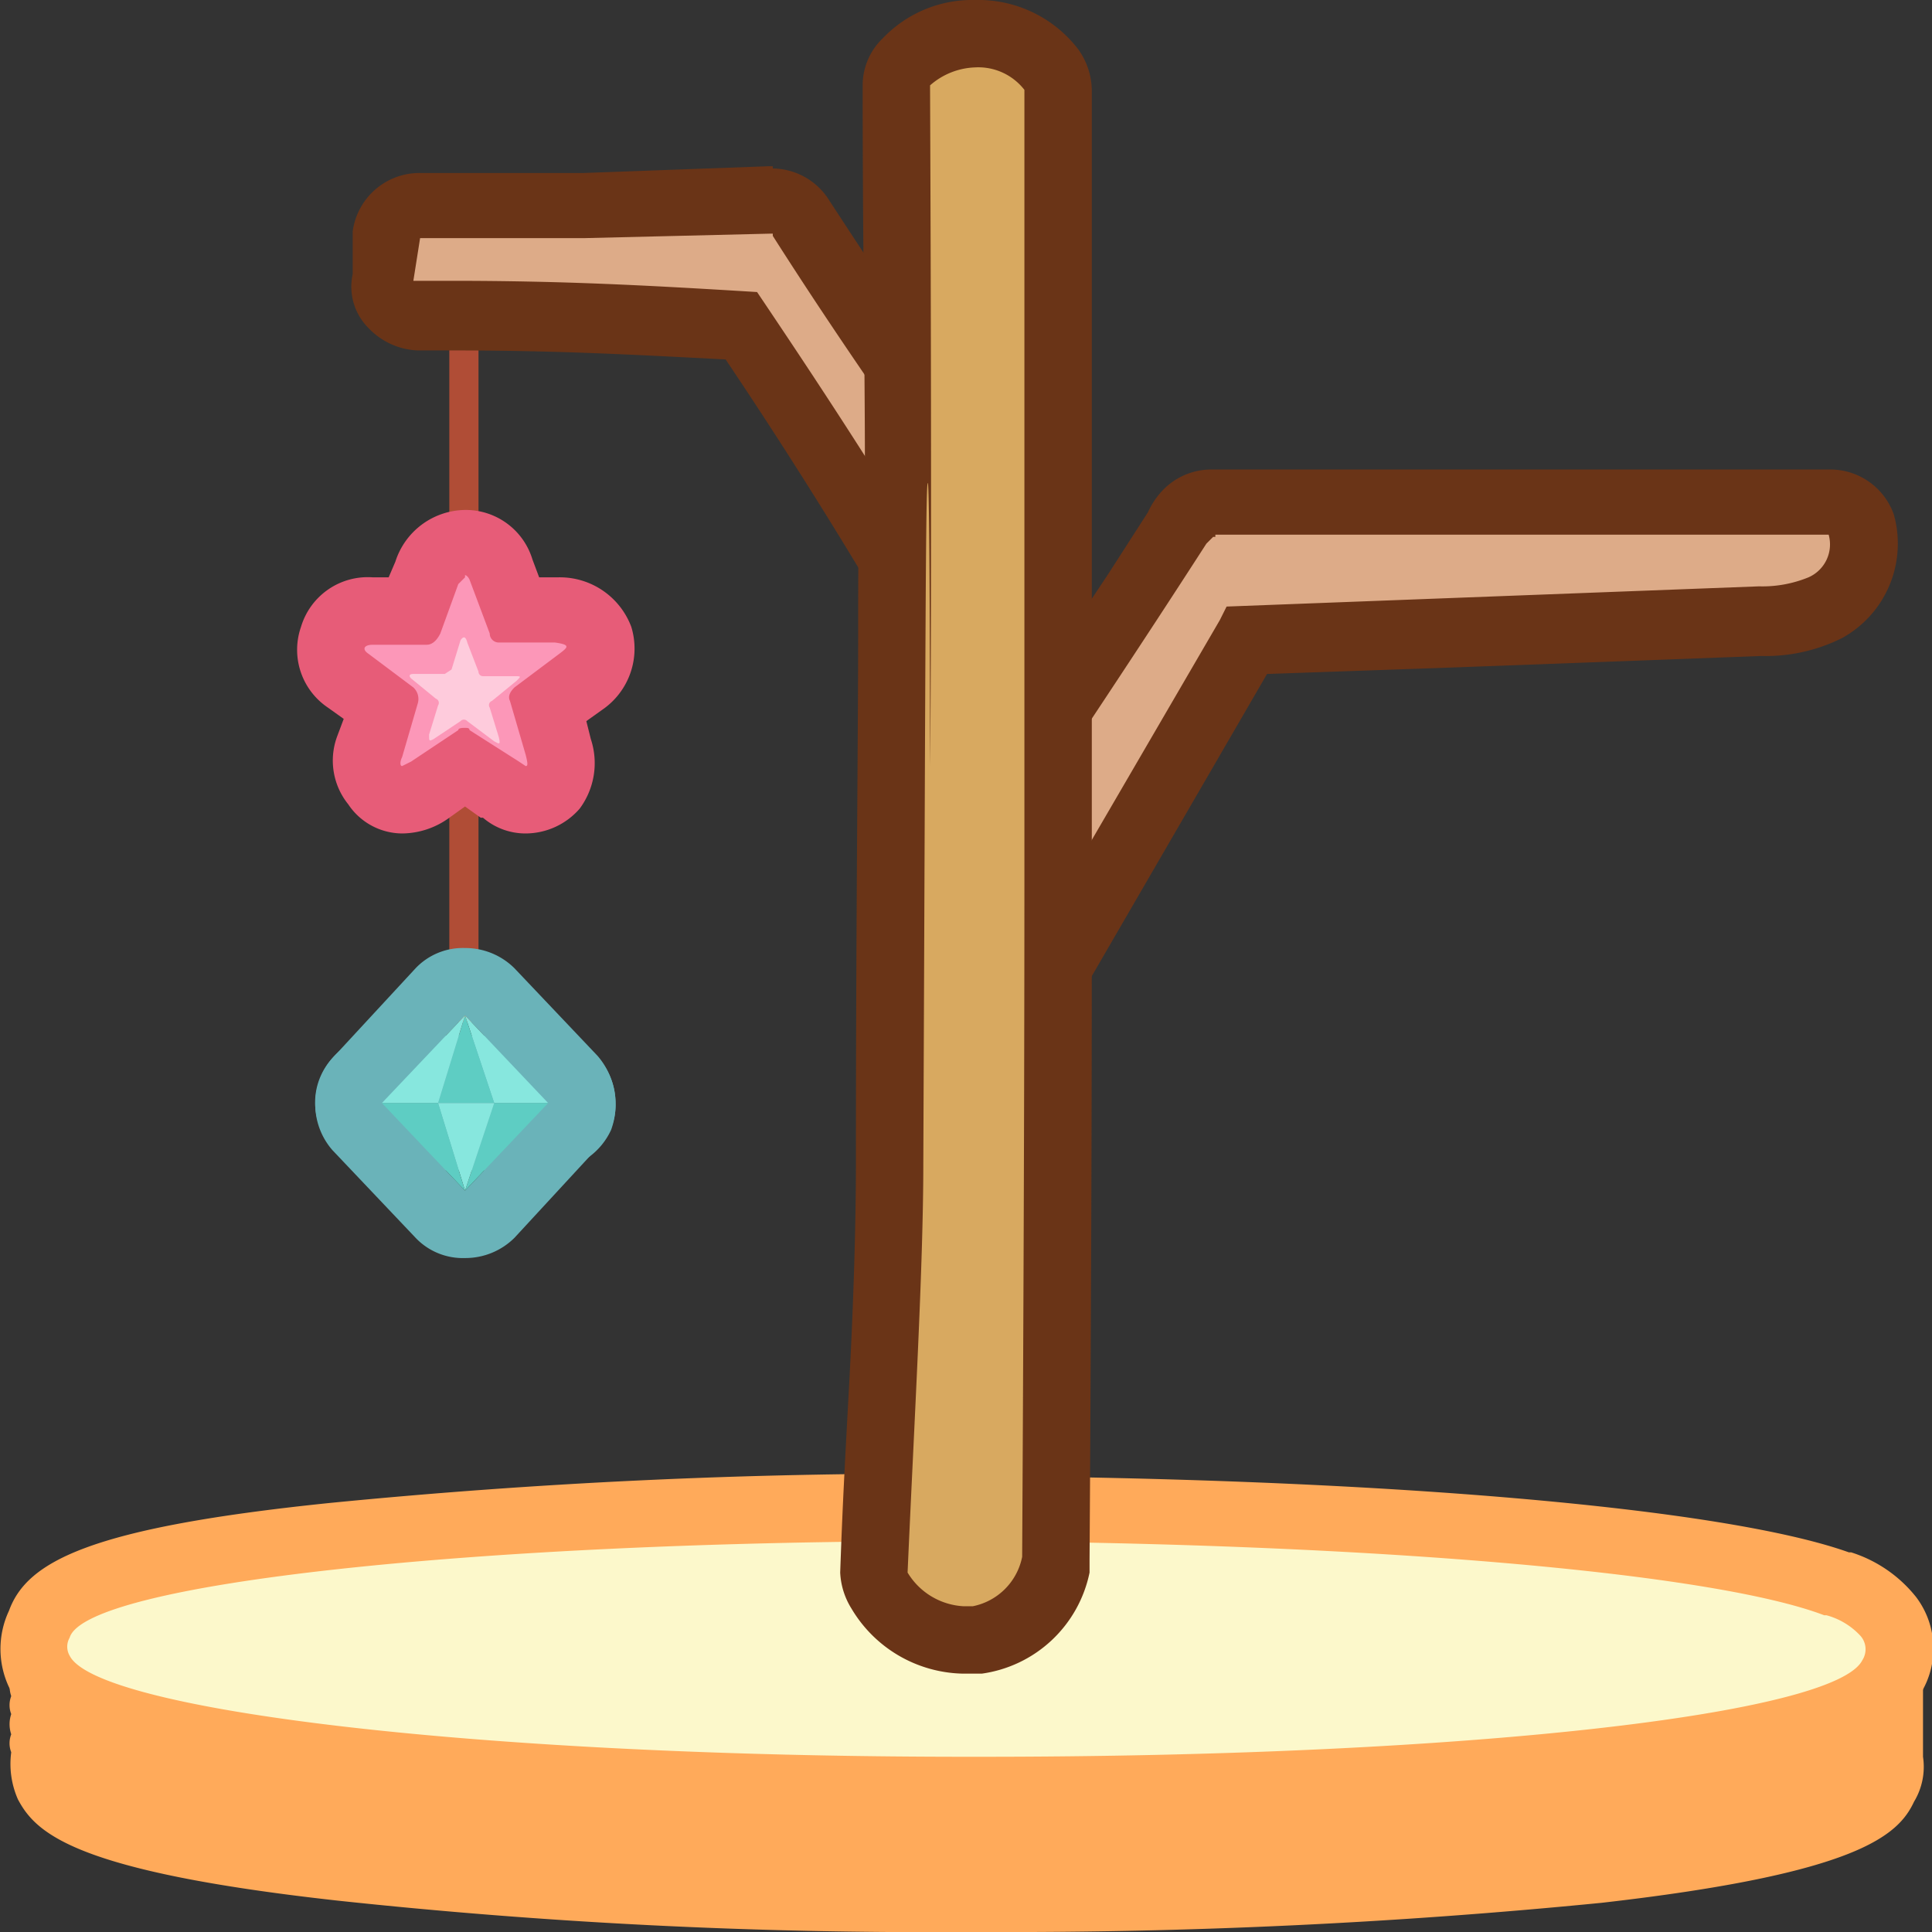 <svg xmlns="http://www.w3.org/2000/svg" width="86" height="86" viewBox="0 0 86 86"><rect x="0" y="0" width="86" height="86" fill="#333333" stroke="none"/><g id="Layer_2" data-name="Layer 2"><g id="Layer_5" data-name="Layer 5"><g id="owl_toy_1" data-name="owl_toy 1"><path d="M20.1,9.5H20v36h1.3V10l-1-.4h-.1" style="fill:#b04d36"/><path d="M23.4,35.6a1.6,1.6,0,0,1-1.1-.4l-1.6-1.1-1.6,1.1a2.8,2.8,0,0,1-1.2.4,1.5,1.5,0,0,1-1.2-.7,1.7,1.7,0,0,1-.3-1.7l.6-1.8-1.5-1.1a1.8,1.8,0,0,1-.7-2,1.7,1.7,0,0,1,1.8-1.1h1.8l.6-1.7a1.6,1.6,0,0,1,1.7-1.3,1.6,1.6,0,0,1,1.6,1.2l.6,1.8h1.9a1.8,1.8,0,0,1,1.8,1.2c.3.7,0,1.4-.8,2l-1.5,1.1.5,1.8a1.7,1.7,0,0,1-.2,1.8,1.4,1.4,0,0,1-1.2.6Z" style="fill:#fc97b8;fill-rule:evenodd"/><path d="M20.7,25.6s.1,0,.2.2l.9,2.4a.4.4,0,0,0,.4.4h2.5c.7.1.6.2.2.5l-2,1.5c-.2.2-.3.4-.2.6l.7,2.4c.1.4.1.5,0,.5l-.3-.2-2.2-1.4c0-.1-.1-.1-.2-.1s-.3,0-.3.1l-2.1,1.4-.4.2c-.1,0-.1-.2,0-.4l.7-2.4a.7.7,0,0,0-.2-.7l-2-1.5c-.3-.2-.2-.4.2-.4H19c.3,0,.5-.3.6-.5l.8-2.2.3-.3m0-3a3.3,3.3,0,0,0-3.1,2.3l-.3.7h-.7a3.1,3.1,0,0,0-3.2,2.2,3.1,3.1,0,0,0,1.2,3.6l.7.5-.3.8a3.1,3.1,0,0,0,.5,3,2.9,2.9,0,0,0,2.4,1.3,3.6,3.6,0,0,0,2.1-.7l.7-.5.7.5h.1a2.9,2.9,0,0,0,1.9.7A3.2,3.2,0,0,0,25.8,36a3.4,3.4,0,0,0,.5-3.1h0l-.2-.8.7-.5a3.3,3.3,0,0,0,1.3-3.7,3.4,3.4,0,0,0-3.3-2.2H24l-.3-.8a3.1,3.1,0,0,0-3-2.2Z" style="fill:#e75c78"/><path d="M20.5,28.5l-.4,1.3-.3.2H18.4c-.2,0-.2.1-.1.2l1.1.9a.2.2,0,0,1,.1.3l-.4,1.3c0,.3,0,.3.2.2l1.2-.8a.2.2,0,0,1,.3,0L22,33c.2.1.3.2.2-.2l-.4-1.3a.2.2,0,0,1,.1-.3l1.1-.9c.2-.2.2-.2-.1-.2H21.5a.2.2,0,0,1-.2-.2l-.5-1.3Q20.7,28.2,20.5,28.5Z" style="fill:#fff;fill-rule:evenodd;opacity:0.5"/><path d="M20.7,45.2l3.7,3.9H17l3.7-3.9m0-3h0a2.9,2.9,0,0,0-2.2.9l-3.7,4a2.9,2.9,0,0,0-.5,3.2A2.9,2.9,0,0,0,17,52.1h7.4a3.1,3.1,0,0,0,2.8-1.8,3.3,3.3,0,0,0-.6-3.3l-3.7-3.9a3.1,3.1,0,0,0-2.2-.9Z" style="fill:#6ab3b9"/><path d="M24.4,49.1h0m0,0L20.7,53,17,49.1h7.4m0-3H17a2.9,2.9,0,0,0-2.7,1.8,3.1,3.1,0,0,0,.5,3.3l3.7,3.9a2.9,2.9,0,0,0,2.2.9h0a3.1,3.1,0,0,0,2.2-.9l3.6-3.9a2.7,2.7,0,0,0,.9-2.1,3,3,0,0,0-3-3Zm0,6Z" style="fill:#6ab3b9"/><polygon points="20.7 45.2 24.4 49.1 22 49.1 20.7 45.2" style="fill:#87e7de;fill-rule:evenodd"/><polygon points="20.7 45.2 19.5 49.1 22 49.1 20.7 45.2" style="fill:#5ecdc3;fill-rule:evenodd"/><polygon points="20.7 45.2 17 49.1 19.5 49.1 20.7 45.2" style="fill:#87e7de;fill-rule:evenodd"/><polygon points="20.7 53 24.4 49.1 22 49.1 20.7 53" style="fill:#5ecdc3;fill-rule:evenodd"/><polygon points="20.7 53 19.5 49.1 22 49.1 20.7 53" style="fill:#87e7de;fill-rule:evenodd"/><polygon points="20.7 53 17 49.1 19.5 49.1 20.7 53" style="fill:#5ecdc3;fill-rule:evenodd"/><path d="M85.6,78.2V73.9a3.6,3.6,0,0,0-.7-2.6,5.8,5.8,0,0,0-2.7-1.8h-.1c-5.4-2-21.1-3.3-39.1-3.3h-.6a275.6,275.6,0,0,0-27.7,1.2C3.3,68.5,1.4,70.1.8,71.8a3.2,3.2,0,0,0-.3,1.9,1.4,1.4,0,0,0,0,.9,1.4,1.4,0,0,0,0,.9,1.1,1.1,0,0,0,0,.8,1.4,1.4,0,0,0,0,.9,1.1,1.1,0,0,0,0,.8,3.9,3.9,0,0,0,.3,2.1c.8,1.5,2.5,3.2,14.2,4.5A245.9,245.9,0,0,0,43,86h.7a269.1,269.1,0,0,0,27.6-1.3c11.4-1.3,13.2-3,13.9-4.5A3,3,0,0,0,85.6,78.2Z" style="fill:#ffaa5a"/><path d="M43,79.7c-3.9,0-38.6-.2-41.2-5.3a2,2,0,0,1,0-2.1C2.2,71,4,69.5,14.9,68.4a265.5,265.5,0,0,1,27.5-1.3H43c17.9.1,33.4,1.4,38.7,3.4h.1A4.3,4.3,0,0,1,84,72a2.3,2.3,0,0,1,.3,2.5c-2.5,5-34.3,5.2-40.6,5.2Z" style="fill:#fcf8cb"/><path d="M42.4,68.6H43c18,.1,33.2,1.4,38.2,3.3h.1a3.2,3.2,0,0,1,1.5.9.9.9,0,0,1,.1,1.1c-1.2,2.4-17.5,4.3-39.2,4.3H43c-22,0-38.7-2.1-39.9-4.5a.8.8,0,0,1,0-.8c.7-2.4,18-4.3,39.3-4.3m0-3a271.2,271.2,0,0,0-27.7,1.3C4,68,1.2,69.5.4,71.7a4,4,0,0,0,0,3.4c.9,1.6,2.7,3.4,14.5,4.8A278.2,278.2,0,0,0,43,81.2h.7a242.1,242.1,0,0,0,27.6-1.3c11.7-1.3,13.5-3,14.3-4.7a3.8,3.8,0,0,0-.3-4.1,6,6,0,0,0-2.9-2h-.1c-5.6-2-21-3.3-39.3-3.4Z" style="fill:#ffaa5a"/><path d="M45.1,44.9h-.4a1.6,1.6,0,0,1-1.1-1.4h0a46.8,46.8,0,0,0-.3-5.5,1.7,1.7,0,0,1,.3-1l8.8-13.4.4-.6a1.6,1.6,0,0,1,1.2-.6H81.4a1.4,1.4,0,0,1,1.4,1,3.1,3.1,0,0,1-1.6,3.7,5.9,5.9,0,0,1-2.8.6L65,28.2l-9.5.4L46.4,44.2A1.5,1.5,0,0,1,45.1,44.9Z" style="fill:#ddab88"/><path d="M54.1,23.8H81.4a1.6,1.6,0,0,1-.9,1.9,5.4,5.4,0,0,1-2.2.4l-23.7.9-.3.6L45.1,43.4a50.4,50.4,0,0,0-.3-5.7c3-4.5,6-9,8.9-13.5l.3-.3h.1m-.1-3A3,3,0,0,0,51.6,22a3.5,3.5,0,0,0-.5.8l-1.8,2.8-7,10.5a2.8,2.8,0,0,0-.4,2c.1,1.5.2,3.5.2,5.4a2.9,2.9,0,0,0,2.2,2.8h.8A3,3,0,0,0,47.7,45l8.7-15,8.6-.3,13.4-.5a7.6,7.6,0,0,0,3.6-.8,4.8,4.8,0,0,0,2.3-5.5,3,3,0,0,0-2.9-2H54Z" style="fill:#6a3417"/><path d="M43.1,29.4a1.6,1.6,0,0,1-1.3-.7c-2.7-4.8-5.7-9.5-8.9-14.2-4.2-.3-7.9-.5-12.8-.5H18.4a1.6,1.6,0,0,1-1.1-.5,1.7,1.7,0,0,1-.4-1.2l.3-1.9a1.4,1.4,0,0,1,1.5-1.3H26L34.3,9h.5a1.6,1.6,0,0,1,.8.6c2.9,4.4,5.8,8.7,8.8,12.9a1.4,1.4,0,0,1,.1,1.6c-.4.7-.2,2.2.1,3.5a1.4,1.4,0,0,1-1,1.6Z" style="fill:#ddab88"/><path d="M34.4,10.5c2.8,4.4,5.8,8.7,8.8,12.9-.7,1.2-.4,2.8-.1,4.5-2.9-5.1-6.1-10-9.4-14.9-4.9-.3-8.6-.5-13.6-.5H18.4l.3-1.9H26l8.3-.2h.1m0-3h-.2L26,7.7H18.7a3,3,0,0,0-3,2.6v1.9a2.6,2.6,0,0,0,.7,2.4,3.2,3.2,0,0,0,2.2,1h1.7c4.6,0,8.1.2,12,.4q4.5,6.7,8.4,13.5a2.8,2.8,0,0,0,2.6,1.5,1.8,1.8,0,0,0,1-.2A2.8,2.8,0,0,0,46,27.4a11,11,0,0,1-.2-2.4,3,3,0,0,0-.2-3.3c-3-4.2-5.9-8.5-8.7-12.8a3,3,0,0,0-2.5-1.4Z" style="fill:#6a3417"/><path d="M42.9,73a4.5,4.5,0,0,1-3.7-2.2,1.1,1.1,0,0,1-.3-.8c.1-2.8.3-5.6.4-8.3s.3-7.2.3-9.9c.1-11.7.1-19.3.1-23.9,0-2.4,0-3.9.1-4.9a6.2,6.2,0,0,1,.2-2.1c0-4.4-.1-10-.1-17.1a1.2,1.2,0,0,1,.5-1,4,4,0,0,1,3-1.3,4.3,4.3,0,0,1,3.4,1.6,1.6,1.6,0,0,1,.3.9V39.6c0,5.2,0,14.3-.1,29.7v.3A4.4,4.4,0,0,1,43.5,73Z" style="fill:#d8a960"/><path d="M43.4,3a2.6,2.6,0,0,1,2.2,1V37.5c0,4.6,0,14.1-.1,31.8a2.8,2.8,0,0,1-2.2,2.2h-.4A3.1,3.1,0,0,1,40.4,70c.3-6.8.7-13.6.7-18.2.1-23.5.1-30.3.2-30.3s.1,12.6.1,12.6.1-6.8,0-30.3a3.2,3.2,0,0,1,2-.8m2.2,30.6v0M43.4,0a5.5,5.5,0,0,0-4.1,1.7,2.9,2.9,0,0,0-.9,2.1c0,6.9.1,12.5.1,16.8a5,5,0,0,0-.2,1.2v1.1c-.1,1-.1,2.6-.1,5,0,4.9-.1,13-.1,23.9,0,2.6-.1,6.1-.3,9.8s-.3,5.5-.4,8.4a3.3,3.3,0,0,0,.5,1.6,5.9,5.9,0,0,0,5,2.9h.8a5.7,5.7,0,0,0,4.8-4.5v-.6c.1-15.1.1-24.2.1-29.4V4A3.2,3.2,0,0,0,48,2.2,5.6,5.6,0,0,0,43.4,0Z" style="fill:#6a3417"/></g></g></g></svg>